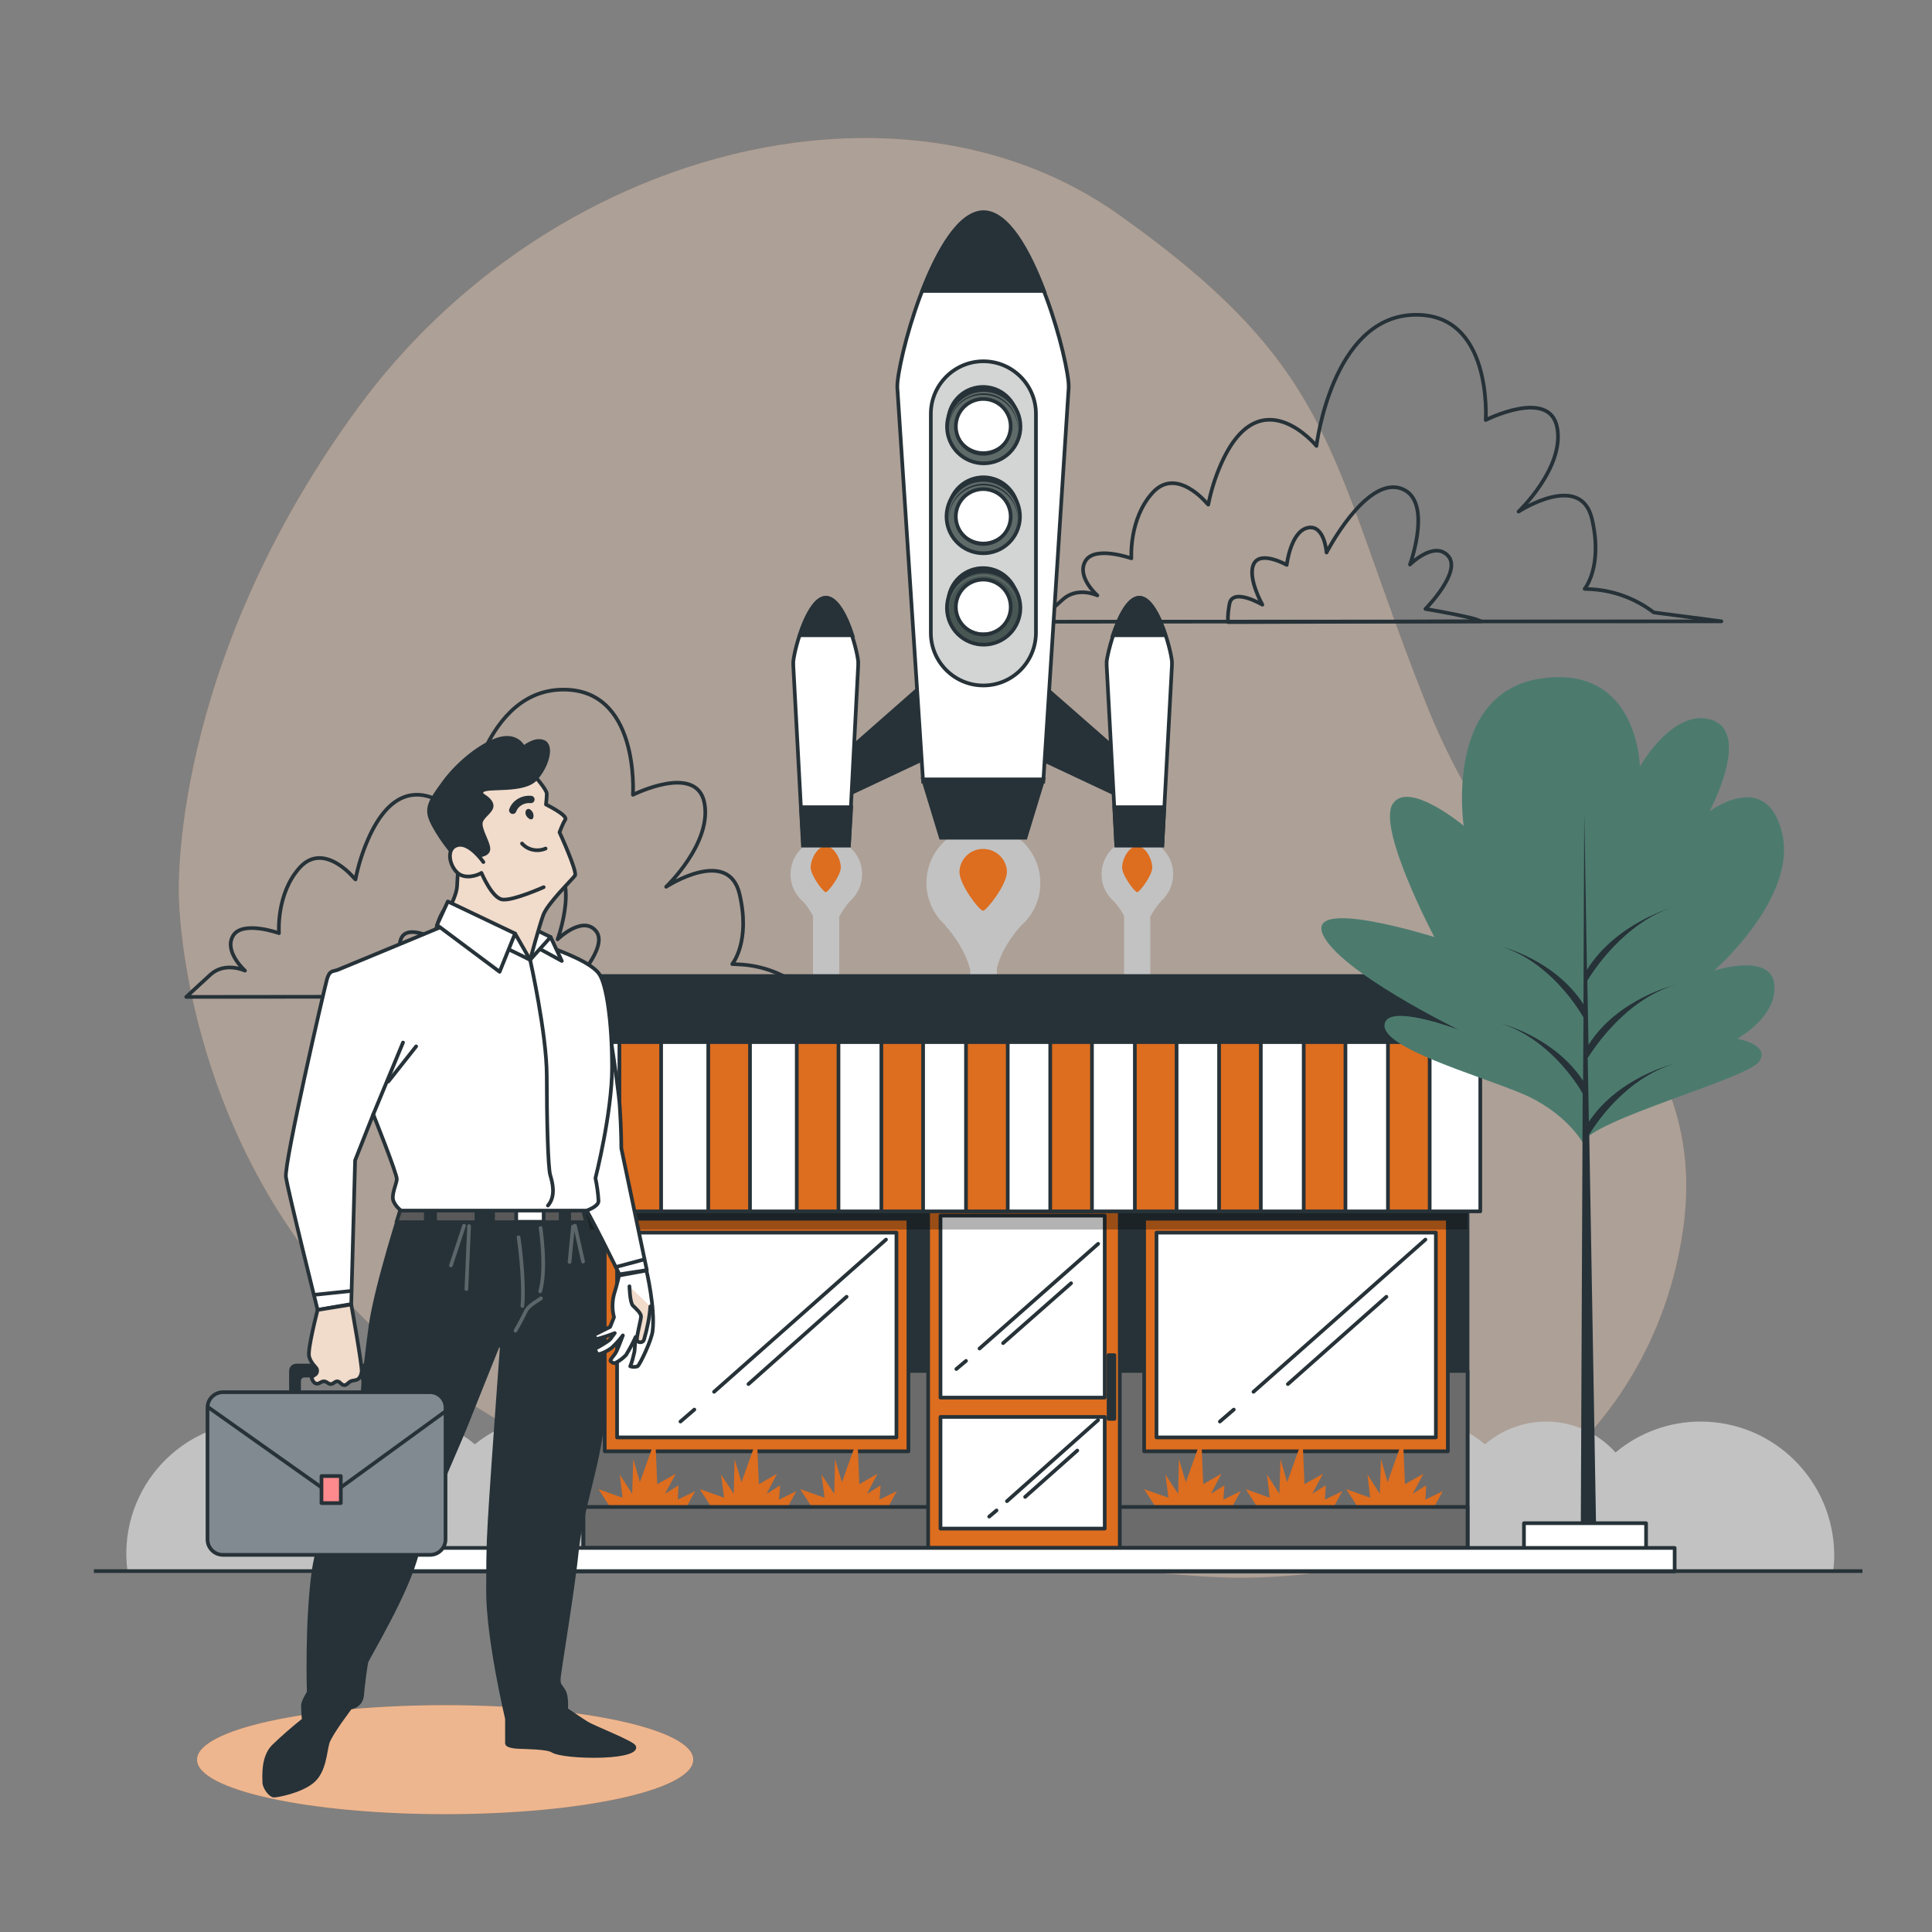 <?xml version="1.0" encoding="utf-8"?>
<!-- Generator: Adobe Illustrator 28.0.0, SVG Export Plug-In . SVG Version: 6.00 Build 0)  -->
<svg version="1.1" id="Layer_1" xmlns="http://www.w3.org/2000/svg" xmlns:xlink="http://www.w3.org/1999/xlink" x="0px" y="0px"
	 viewBox="0 0 500 500" style="enable-background:new 0 0 500 500;" xml:space="preserve"><rect x="0" y="0" width="500" height="500" fill="#808080" stroke="none"/>
<style type="text/css">
	.st0{opacity:0.39;}
	.st1{fill:#DD6D1F;}
	.st2{opacity:0.7;fill:#FFFFFF;enable-background:new    ;}
	.st3{fill:none;stroke:#263238;stroke-width:0.951;stroke-linecap:round;stroke-linejoin:round;}
	.st4{fill:#C2C2C2;}
	.st5{fill:#263238;stroke:#263238;stroke-width:0.951;stroke-miterlimit:10;}
	.st6{fill:#FFFFFF;stroke:#263238;stroke-width:0.951;stroke-miterlimit:10;}
	.st7{fill:#D2D5D4;stroke:#263238;stroke-width:0.951;stroke-miterlimit:10;}
	.st8{fill:#263238;}
	.st9{fill:#5E6B69;stroke:#263238;stroke-width:0.951;stroke-miterlimit:9.999;}
	.st10{fill:#5E6B69;stroke:#263238;stroke-width:0.951;stroke-miterlimit:10;}
	.st11{fill:#FFFFFF;stroke:#263238;stroke-width:0.951;stroke-miterlimit:10;}
	.st12{fill:#485654;stroke:#263238;stroke-width:0.951;stroke-miterlimit:9.999;}
	.st13{fill:#5E6B69;}
	.st14{fill:#FFFFFF;stroke:#263238;stroke-width:0.951;stroke-miterlimit:10;}
	.st15{fill:none;}
	.st16{fill:#263238;stroke:#263238;stroke-width:0.951;stroke-linecap:round;stroke-linejoin:round;}
	.st17{fill:#6B6B6B;stroke:#263238;stroke-width:0.951;stroke-linecap:round;stroke-linejoin:round;}
	.st18{fill:#DD6D1F;stroke:#263238;stroke-width:0.951;stroke-linecap:round;stroke-linejoin:round;}
	.st19{fill:#FFFFFF;stroke:#263238;stroke-width:0.951;stroke-linecap:round;stroke-linejoin:round;}
	.st20{opacity:0.3;enable-background:new    ;}
	.st21{fill:#4C7B6E;}
	.st22{fill:none;stroke:#263238;stroke-width:0.951;stroke-miterlimit:10;}
	.st23{opacity:0.5;fill:#FFFFFF;enable-background:new    ;}
	.st24{fill:#595959;stroke:#263238;stroke-width:0.951;stroke-linecap:round;stroke-linejoin:round;}
	.st25{fill:#F1DBCB;stroke:#263238;stroke-width:0.951;stroke-linecap:round;stroke-linejoin:round;}
	.st26{fill:none;stroke:#263238;stroke-width:1.902;stroke-linecap:round;stroke-linejoin:round;}
	.st27{fill:none;stroke:#5C656A;stroke-width:0.951;stroke-linecap:round;stroke-linejoin:round;}
	.st28{fill:#818991;stroke:#263238;stroke-width:0.951;stroke-linecap:round;stroke-linejoin:round;}
	.st29{fill:#FF8A8D;stroke:#263238;stroke-width:0.951;stroke-linecap:round;stroke-linejoin:round;}
</style>
<g id="freepik--background-simple--inject-72" class="st0">
	<path class="st1" d="M46.3,232c0,0,0.4,70.5,57.9,118.3s138.8,52.2,204.6,57.5s117.4-31.4,126.5-87.8s-40.8-73.6-66.4-138.3
		s-22.6-85.8-79.3-126.1s-147.8-17.2-197,50S46.3,232,46.3,232z"/>
	<path class="st2" d="M46.3,232c0,0,0.4,70.5,57.9,118.3s138.8,52.2,204.6,57.5s117.4-31.4,126.5-87.8s-40.8-73.6-66.4-138.3
		s-22.6-85.8-79.3-126.1s-147.8-17.2-197,50S46.3,232,46.3,232z"/>
</g>
<g id="freepik--Clouds--inject-72">
	<path class="st3" d="M383.3,160.8c-0.9-0.4-1.8-0.7-2.7-0.9c-5.4-1.3-11.7-2.3-11.7-2.3s9.5-9.6,5.9-13.7s-9.9,2.2-9.9,2.2
		s6.3-17.3-2.7-19.8s-18.9,16.7-18.9,16.7s-0.5-7.4-4.9-6.4s-5.4,9.6-5.4,9.6s-6.7-3.8-8.5-0.3s2.2,10.6,2.2,10.6s-7.6-4.5-8.5-0.3
		c-0.3,1.6-0.5,3.2-0.4,4.8L383.3,160.8z"/>
	<path class="st3" d="M445.5,160.8l-17.5-2.3c-4.6-3.5-10.1-5.6-15.9-6l-2-0.1c0,0,4.8-5.7,1.9-18.1s-19-1.9-19-1.9
		s11.9-11.3,10-21.7s-18.5-2-18.5-2s1.9-28.2-19-27.2s-24.8,33.9-24.8,33.9S326,97.4,316,120.1c-1.5,3.4-2.6,6.9-3.3,10.5l-0.4-0.4
		c0,0-7.8-9.5-14-2.7c-6.2,6.8-5.5,17-5.5,17s-9.5-3.4-11.9,0.7s3.1,8.9,3.1,8.9s-5.1-2.4-8.9,1c-2.4,2.1-4.8,4.4-6.4,5.8
		L445.5,160.8z"/>
	<path class="st3" d="M162.7,257.8c-0.9-0.4-1.8-0.7-2.7-0.9c-5.4-1.3-11.7-2.3-11.7-2.3s9.4-9.6,5.9-13.7s-9.9,2.2-9.9,2.2
		s6.3-17.3-2.7-19.9s-18.9,16.6-18.9,16.6s-0.4-7.4-4.9-6.4s-5.4,9.6-5.4,9.6s-6.7-3.8-8.5-0.3s2.2,10.6,2.2,10.6s-7.6-4.5-8.5-0.3
		c-0.3,1.6-0.5,3.2-0.4,4.8L162.7,257.8z"/>
	<path class="st3" d="M224.9,257.8l-17.5-2.3c-4.6-3.5-10.1-5.6-15.9-5.9l-2-0.1c0,0,4.8-5.7,1.9-18.1s-19-1.9-19-1.9
		s11.9-11.3,9.9-21.7s-18.5-2.1-18.5-2.1s1.9-28.2-19-27.2s-24.8,33.9-24.8,33.9s-14.7-17.9-24.7,4.7c-1.5,3.4-2.6,6.9-3.3,10.5
		l-0.4-0.4c0,0-7.8-9.5-14-2.7s-5.4,17-5.4,17s-9.5-3.4-11.9,0.7s3.1,9,3.1,9s-5.1-2.4-8.9,1c-2.3,2.1-4.8,4.4-6.3,5.8L224.9,257.8z
		"/>
</g>
<g id="freepik--Rocket--inject-72">
	<path class="st4" d="M440.1,367.9c-8,0-15.8,2.8-22,8c-8.8-9.8-23.8-10.7-33.8-2.1c-12.1-10.3-30.2-8.8-40.5,3.3
		c-1.2,1.4-2.2,2.9-3.1,4.5c-5.6-3-12.6-0.9-15.6,4.7c-0.9,1.7-1.4,3.6-1.4,5.5c0,0.5,0,0.9,0.1,1.4c-0.7-0.1-1.4-0.1-2.2-0.1
		c-4.5,0-8.8,1.6-12.1,4.5c-2.9-2.5-6.5-3.8-10.3-3.8c-0.5,0-1,0-1.5,0.1V237.2c0.8-1.4,1.7-2.8,2.8-4l0,0c3.8-3.4,4.2-9.3,0.8-13.1
		c-3.4-3.8-9.3-4.2-13.1-0.8s-4.2,9.3-0.8,13.1c0.2,0.3,0.5,0.5,0.8,0.8l0,0c1,1.1,2,2.4,2.7,3.8v158.9c-1.3,0.8-2.4,1.7-3.4,2.8
		c-7.4-6.1-17.9-6.9-26.1-2c-1.1-0.7-2.2-1.2-3.4-1.7V250.5c1.5-6,6.3-11,6.3-11l0,0c6.1-5.4,6.6-14.7,1.2-20.8s-14.7-6.6-20.8-1.2
		c-6.1,5.4-6.6,14.7-1.2,20.8c0.4,0.4,0.8,0.8,1.2,1.2v0.1c0,0,5,5.3,6.4,11.5v142.5c-0.4,0-0.9,0-1.4,0c-5.3,0-10.4,1.8-14.4,5.2
		c-4.6-5.1-11.9-6.6-18.1-3.9V237.2c0.8-1.4,1.7-2.8,2.8-4l0,0c3.8-3.4,4.2-9.3,0.8-13.1c-3.4-3.8-9.3-4.2-13.1-0.8
		s-4.2,9.3-0.8,13.1c0.2,0.3,0.5,0.5,0.8,0.8l0,0c1.1,1.1,1.9,2.4,2.7,3.8v158.3c-7-4-15.7-3-21.7,2.4c0.1-0.4,0.1-0.7,0.1-1.1
		c0-3.1-2.5-5.6-5.6-5.6c-0.4,0-0.9,0.1-1.3,0.2c-0.5-5.5-5.4-9.5-10.9-9c-1.3,0.1-2.5,0.5-3.6,1.1c-6.9-14.3-24-20.4-38.3-13.5
		c-2.2,1.1-4.3,2.4-6.2,4c-10-8.6-25-7.6-33.8,2.1c-14.5-12.2-36.2-10.3-48.4,4.2c-6.2,7.4-9,17-7.7,26.6h441.4
		c0.2-1.5,0.3-2.9,0.3-4.4C474.5,383.2,459.1,367.9,440.1,367.9z"/>
	<path class="st1" d="M217.6,224.5c0-2.1-1.7-5.5-3.9-5.5s-3.9,3.4-3.9,5.5s3.3,6.4,3.9,6.4S217.6,226.6,217.6,224.5z"/>
	<path class="st1" d="M298.2,224.5c0-2.1-1.7-5.5-3.9-5.5s-3.9,3.4-3.9,5.5s3.3,6.4,3.9,6.4S298.2,226.6,298.2,224.5z"/>
	<path class="st5" d="M214.2,198.9l27.4-24.1v20.4l-25.5,12L214.2,198.9z"/>
	<path class="st6" d="M219.7,218.8h-11.9l-2.5-46.6c0-0.3,0-0.7,0-1c0.4-3.9,4-16.5,8.4-16.5l0,0c4.4,0,8,12.6,8.4,16.5
		c0,0.3,0,0.7,0,1L219.7,218.8z"/>
	<path class="st5" d="M207,164.4h13.6c-1.5-4.7-4-9.7-6.8-9.7S208.5,159.7,207,164.4z"/>
	<polygon class="st5" points="207.3,208.9 207.9,218.8 219.7,218.8 220.3,208.9 	"/>
	<path class="st5" d="M294.4,198.9L267,174.9v20.4l25.5,12L294.4,198.9z"/>
	<path class="st6" d="M288.9,218.8h11.9l2.5-46.6c0-0.3,0-0.7,0-1c-0.4-3.9-4-16.5-8.4-16.5l0,0c-4.4,0-8,12.6-8.5,16.5
		c0,0.3,0,0.7,0,1L288.9,218.8z"/>
	<polygon class="st5" points="301.3,208.9 300.8,218.8 288.9,218.8 288.4,208.9 	"/>
	<path class="st5" d="M288,164.4h13.6c-1.5-4.7-4-9.7-6.8-9.7S289.6,159.7,288,164.4z"/>
	<path class="st1" d="M260.6,225.6c-0.1-3.4-3-6-6.4-5.9c-3.2,0.1-5.8,2.7-5.9,5.9c0,3.4,5.2,10.1,6.1,10.1
		C255.2,235.8,260.6,229,260.6,225.6z"/>
	<path class="st6" d="M270,202.3h-31.1l-6.6-100.9c-0.1-0.9-0.1-1.8,0-2.7c1.1-10.1,10.6-43.2,22.1-43.2l0,0
		c11.5,0,21,33.1,22.1,43.2c0.1,0.9,0.1,1.8,0,2.7L270,202.3z"/>
	<path class="st7" d="M254.5,177.4L254.5,177.4c-7.5,0-13.6-6.1-13.6-13.6v-56.7c0-7.5,6.1-13.6,13.6-13.6l0,0
		c7.5,0,13.6,6.1,13.6,13.6v56.6C268.1,171.3,262,177.4,254.5,177.4z"/>
	<polygon class="st5" points="265.4,216.8 243.5,216.8 238.9,201.7 270,201.7 	"/>
	
		<ellipse transform="matrix(0.998 -5.712252e-02 5.712252e-02 0.998 -5.823 14.714)" class="st8" cx="254.5" cy="109.2" rx="9.5" ry="9.5"/>
	
		<ellipse transform="matrix(0.462 -0.887 0.887 0.462 39.09 285.147)" class="st9" cx="254.5" cy="110.4" rx="9.5" ry="9.5"/>
	<path class="st8" d="M254.5,102.2c4.8,0,8.7,3.8,8.9,8.6c0-0.1,0-0.2,0-0.4c-0.2-4.9-4.3-8.8-9.2-8.6c-4.7,0.2-8.5,3.9-8.6,8.6
		c0,0.1,0,0.2,0,0.4C245.7,105.9,249.7,102.1,254.5,102.2z"/>
	
		<ellipse transform="matrix(0.16 -0.987 0.987 0.16 104.782 343.876)" class="st6" cx="254.5" cy="110.4" rx="7.1" ry="7.1"/>
	<path class="st8" d="M254.5,116.8c3.8,0,6.9-3,7.1-6.8c0,0.1,0,0.2,0,0.3c0,3.9-3.2,7.1-7.1,7.1c-3.9,0-7.1-3.2-7.1-7.1
		c0-0.1,0-0.2,0-0.3C247.6,113.8,250.7,116.8,254.5,116.8z"/>
	<ellipse transform="matrix(0.316 -0.949 0.949 0.316 48.147 332.139)" class="st8" cx="254.5" cy="132.7" rx="9.5" ry="9.5"/>
	
		<ellipse transform="matrix(0.316 -0.949 0.949 0.316 47.065 332.918)" class="st10" cx="254.5" cy="133.8" rx="9.5" ry="9.5"/>
	<path class="st8" d="M254.5,125.6c4.8,0,8.7,3.8,8.9,8.6c0-0.1,0-0.2,0-0.4c-0.2-4.9-4.3-8.8-9.2-8.6c-4.7,0.2-8.5,3.9-8.6,8.6
		c0,0.1,0,0.2,0,0.4C245.7,129.4,249.7,125.6,254.5,125.6z"/>
	
		<ellipse transform="matrix(0.316 -0.949 0.949 0.316 47.065 332.919)" class="st11" cx="254.5" cy="133.8" rx="7.1" ry="7.1"/>
	<path class="st8" d="M254.5,140.2c3.8,0,6.9-3,7.1-6.8c0,0.1,0,0.2,0,0.3c0,3.9-3.2,7.1-7.1,7.1c-3.9,0-7.1-3.2-7.1-7.1v0
		c0-0.1,0-0.2,0-0.3C247.6,137.3,250.7,140.2,254.5,140.2z"/>
	
		<ellipse transform="matrix(0.998 -5.712252e-02 5.712252e-02 0.998 -8.503 14.791)" class="st8" cx="254.5" cy="156.1" rx="9.5" ry="9.5"/>
	
		<ellipse transform="matrix(0.462 -0.887 0.887 0.462 -2.531 310.409)" class="st12" cx="254.5" cy="157.3" rx="9.5" ry="9.5"/>
	<path class="st13" d="M254.5,149.1c4.8,0,8.7,3.8,8.9,8.6c0-0.1,0-0.2,0-0.4c-0.2-4.9-4.3-8.8-9.2-8.6c-4.7,0.2-8.5,3.9-8.6,8.6
		c0,0.1,0,0.2,0,0.4C245.7,152.8,249.7,149.1,254.5,149.1z"/>
	
		<ellipse transform="matrix(0.464 -0.886 0.886 0.464 -2.984 309.594)" class="st14" cx="254.5" cy="157.3" rx="7.1" ry="7.1"/>
	<path class="st8" d="M254.5,163.7c3.8,0,6.9-3,7.1-6.8c0,0.1,0,0.2,0,0.3c0,3.9-3.2,7.1-7.1,7.1c-3.9,0-7.1-3.2-7.1-7.1
		c0-0.1,0-0.2,0-0.3C247.6,160.7,250.7,163.7,254.5,163.7z"/>
	<path class="st5" d="M238.7,75.3h31.5c-4-10.6-9.5-20.4-15.7-20.4l0,0C248.3,55,242.7,64.8,238.7,75.3z"/>
	<line class="st15" x1="233.7" y1="169.1" x2="233.7" y2="169.7"/>
	<line class="st15" x1="233.7" y1="169.3" x2="233.7" y2="169.7"/>
	<line class="st15" x1="233.7" y1="169.5" x2="233.7" y2="169.7"/>
</g>
<g id="freepik--Building--inject-72">
	<rect x="151" y="252.6" class="st16" width="228.8" height="148"/>
	<rect x="151" y="354.8" class="st17" width="228.8" height="45.9"/>
	<rect x="156.5" y="315.4" class="st18" width="78.6" height="60.2"/>
	<rect x="159.7" y="319" class="st19" width="72.3" height="53"/>
	<line class="st3" x1="179.7" y1="364.8" x2="176.1" y2="367.9"/>
	<line class="st3" x1="229.3" y1="320.8" x2="184.8" y2="360.2"/>
	<line class="st3" x1="219.1" y1="335.6" x2="193.7" y2="358.2"/>
	<rect x="296.1" y="315.4" class="st18" width="78.6" height="60.2"/>
	<rect x="299.3" y="319" class="st19" width="72.3" height="53"/>
	<line class="st3" x1="319.3" y1="364.8" x2="315.7" y2="367.9"/>
	<line class="st3" x1="368.9" y1="320.8" x2="324.4" y2="360.2"/>
	<line class="st3" x1="358.8" y1="335.6" x2="333.3" y2="358.2"/>
	<polygon class="st1" points="300.1,391.6 296.1,385.4 302.4,387.6 301.6,381.6 304.9,386.6 305.1,377.6 306.9,383.6 310.9,372.4 
		311.4,384.1 316.1,381.4 313.4,386.6 316.9,384.4 316.6,388.1 321.1,385.9 318.1,391.4 	"/>
	<polygon class="st1" points="326.4,391.6 322.4,385.4 328.6,387.6 327.9,381.6 331.1,386.6 331.4,377.6 333.1,383.6 337.1,372.4 
		337.6,384.1 342.4,381.4 339.6,386.6 343.1,384.4 342.9,388.1 347.4,385.9 344.4,391.4 	"/>
	<polygon class="st1" points="352.4,391.6 348.4,385.4 354.6,387.6 353.9,381.6 357.1,386.6 357.4,377.6 359.1,383.6 363.1,372.4 
		363.6,384.1 368.4,381.4 365.6,386.6 369.1,384.4 368.9,388.1 373.4,385.9 370.4,391.4 	"/>
	<polygon class="st1" points="158.9,391.6 154.9,385.4 161.1,387.6 160.4,381.6 163.6,386.6 163.9,377.6 165.6,383.6 169.6,372.4 
		170.1,384.1 174.9,381.4 172.1,386.6 175.6,384.4 175.4,388.1 179.9,385.9 176.9,391.4 	"/>
	<polygon class="st1" points="185.1,391.6 181.1,385.4 187.4,387.6 186.6,381.6 189.9,386.6 190.1,377.6 191.9,383.6 195.9,372.4 
		196.4,384.1 201.1,381.4 198.4,386.6 201.9,384.4 201.6,388.1 206.1,385.9 203.1,391.4 	"/>
	<polygon class="st1" points="211.1,391.6 207.1,385.4 213.4,387.6 212.6,381.6 215.9,386.6 216.1,377.6 217.9,383.6 221.9,372.4 
		222.4,384.1 227.1,381.4 224.4,386.6 227.9,384.4 227.6,388.1 232.1,385.9 229.1,391.4 	"/>
	<rect x="151" y="390" class="st17" width="228.8" height="10.6"/>
	<rect x="240.2" y="310.2" class="st18" width="49.6" height="90.4"/>
	<path class="st19" d="M285.9,361.7h-42.5v-47.1h42.5V361.7z M285.9,366.7h-42.5v28.9h42.5V366.7z"/>
	<rect x="286.9" y="350.7" class="st16" width="1.5" height="16.5"/>
	<line class="st3" x1="250" y1="352.2" x2="247.5" y2="354.3"/>
	<line class="st3" x1="284.2" y1="321.9" x2="253.5" y2="349"/>
	<line class="st3" x1="277.2" y1="332.1" x2="259.6" y2="347.6"/>
	<line class="st3" x1="257.9" y1="390.9" x2="256" y2="392.5"/>
	<line class="st3" x1="284.2" y1="367.5" x2="260.6" y2="388.5"/>
	<line class="st3" x1="278.8" y1="375.4" x2="265.3" y2="387.4"/>
	<rect x="151.5" y="287.5" class="st20" width="228.3" height="30.7"/>
	<rect x="147.7" y="269.7" class="st19" width="235.4" height="43.8"/>
	<rect x="160.3" y="269.7" class="st18" width="10.8" height="43.8"/>
	<rect x="183.3" y="269.7" class="st18" width="10.8" height="43.8"/>
	<rect x="206.2" y="269.7" class="st18" width="10.8" height="43.8"/>
	<rect x="228.1" y="269.7" class="st18" width="10.8" height="43.8"/>
	<rect x="250" y="269.7" class="st18" width="10.8" height="43.8"/>
	<rect x="271.8" y="269.7" class="st18" width="10.8" height="43.8"/>
	<rect x="293.7" y="269.7" class="st18" width="10.8" height="43.8"/>
	<rect x="315.5" y="269.7" class="st18" width="10.8" height="43.8"/>
	<rect x="337.4" y="269.7" class="st18" width="10.8" height="43.8"/>
	<rect x="359.2" y="269.7" class="st18" width="10.8" height="43.8"/>
</g>
<g id="freepik--Tree--inject-72">
	<path class="st21" d="M409.6,295.7c0,0-4.4-8-16-12.8s-35.6-11.6-35.3-17.6s19.2,1.2,19.2,1.2s-31.2-15.2-35.2-24.8
		s28.9,0.8,28.9,0.8s-14.8-28-10.8-34.4s18.4,5.6,18.4,5.6s-5.2-34.4,20-38.1s25.6,22.8,25.6,22.8s8.8-15.6,18.8-12
		s-0.8,23.6-0.8,23.6s14.8-11.2,18.8,5.6s-17.6,35.6-17.6,35.6s14.8-4.8,15.6,3.6s-9.6,14-9.6,14s8.8,1.6,5.6,6
		S412.4,289.7,409.6,295.7z"/>
	<path class="st8" d="M433.5,254.9c0,0-14.8,3.5-22.4,15.5l-0.3-16.6c1.2-2,9.5-15.2,22.7-19.2c0,0-15.2,4.1-22.8,16.4l-0.7-41
		l-0.2,49.9c-7.5-11.6-21.2-14.9-21.2-14.9c12.4,3.9,19.8,15.9,21.2,18.3l-0.1,16.4c-7.5-11.4-21.2-14.8-21.2-14.8
		c12.2,3.9,19.6,15.4,21.1,18.1l-0.5,114.3h4l-1.8-103.7c1.4-2.3,9.1-14.4,22-18.3c0,0-14.4,3.4-22.1,15l-0.3-16.5
		C412.6,271.2,420.6,258.8,433.5,254.9z"/>
	<rect x="394.4" y="394.2" class="st19" width="31.6" height="7.2"/>
</g>
<g id="freepik--Floor--inject-72">
	<rect x="101.5" y="400.6" class="st19" width="331.9" height="6.1"/>
	<line class="st22" x1="24.3" y1="406.6" x2="482" y2="406.6"/>
</g>
<g id="freepik--Character--inject-72">
	<ellipse class="st1" cx="115.2" cy="455.4" rx="64.2" ry="14.1"/>
	<ellipse class="st23" cx="115.2" cy="455.4" rx="64.2" ry="14.1"/>
	<path class="st16" d="M104.2,311.6c0,0-6.8,20.9-8.3,31.5s-4.5,40.1-4.5,40.1c-5.3,6.7-8.9,14.6-10.2,23.1
		c-1.9,13.5-1.3,31.7-1.3,31.7s-1.5,2.3-1.5,3.4s0.2,3.7,0.2,3.7c-2.8,2.2-5.4,4.5-7.9,6.9c-2.8,2.9-2.3,8-2.3,9.3s1.6,3.4,2.5,3.4
		s6.9-1.1,10-3.7s3.2-7.7,3.9-10s5.9-9.1,5.9-9.1c1.6-0.2,2.8-1.4,3-3c0.2-2.8,0.9-7.7,1.1-8.7s10.8-18.2,13.2-28.5
		s9.8-25.8,12.5-32.6s8.3-20.7,8.3-20.7l1.1-0.4c0,0-2.2,30-2.8,39.5s-0.8,11.9-0.8,24.3s4.9,33,4.9,33v6.4c0,0.4,1,0.8,2.9,0.9
		s7.5,0.1,8.9,1s7.1,1.5,12.9,1.3s8.8-1.3,8.2-2.4s-10.6-5-12.2-6s-5.4-3.6-5.4-3.6s0.3-3.3-0.6-4.8s-1.3-1.4-1.3-3
		s3.7-23.1,4.7-33.3s6.4-24.7,6.8-35.6s-0.6-19.2-1.5-31.5c-0.5-7.4-1.8-14.7-3.9-21.8L104.2,311.6z"/>
	<polygon class="st24" points="145.1,312.4 127.6,312.1 127.6,316.3 145.1,316.3 	"/>
	<path class="st24" d="M147.3,316.3h4.4c-0.6-2.4-1-3.8-1-3.8l-3.4-0.1L147.3,316.3z"/>
	<polygon class="st24" points="112.6,316.3 123.3,316.3 123.3,312 112.6,311.8 	"/>
	<path class="st24" d="M110.3,311.7l-6.2-0.1c0,0-0.6,1.8-1.5,4.7h7.6V311.7z"/>
	<rect x="133.6" y="312.3" class="st19" width="7.1" height="3.9"/>
	<path class="st19" d="M167.3,328.8c0,0,2.3,9.7,1.6,15.6c-0.2,2.3-3.3,8.8-3.9,9.2c-0.6,0.2-1.3,0.2-1.9,0c0.5-1.2,0.8-2.5,1.1-3.8
		c0.1-1,0.3-3.8,0.3-3.8c-0.7,1.6-1.6,3.2-2.5,4.7c-0.9,0.9-1.8,1.6-2.9,2.1c-0.4,0-0.9-0.3-1.1-0.6c-0.2-0.4,1-1.3,1.6-2.6
		s1.6-4,1.6-4c-0.9,1.2-1.9,2.3-3,3.3c-1,0.7-2.1,1.3-3.3,1.6c-0.4,0-1.1-1.4-0.8-1.5s3.5-1.9,3.9-2.5c0.4-0.5,0.7-1,1.1-1.5
		c-1.5,0.6-3,1.1-4.5,1.5c-0.6,0-0.9-1-0.9-1l4.2-2.1l1-2.5c-0.5-1.9-0.5-4,0-5.9c0.9-2.9,1.3-4.9,1.3-4.9L167.3,328.8z"/>
	<path class="st25" d="M162.9,332.9c0,0,0.1,4.2,0.9,5s2.1,1.9,2.1,2.8s-1.4,5.9-1,6.3c0.3,0.4,1,0.5,1.4,0.2
		c0.2-0.1,0.3-0.3,0.4-0.6c0.8-2.8,1.4-5.6,1.6-8.5"/>
	<path class="st19" d="M156.6,259.7c0,0,3.4,20.6,3.8,26.7s0.4,10.8,0.4,10.8l6.6,31.5l-7.1,1.1c0,0-8.3-17-10-19s-2.5-5.8-1.9-11.2
		s0.1-35.1,1.4-38.6c0.7-2.1,3-3.3,5.1-2.6C155.6,258.8,156.1,259.1,156.6,259.7z"/>
	<line class="st3" x1="159.4" y1="327.9" x2="166.5" y2="326"/>
	<path class="st19" d="M116.3,239c0,0-27.6,11.5-28.9,12s-2.1,0-2.8,2.5S73.5,301,74,304.6s8.2,34.4,8.2,34.4l8.7-1.5l1-37.2
		l4.7-11.9c0,0,6.2,15.5,6.1,16.8s-1.6,4.2-0.8,5.8c0.4,0.9,1.1,1.7,1.9,2.3h48c0,0,3-1,3.1-2.4c-0.1-2-0.4-4.1-0.8-6
		c0,0,4.3-16.9,4.3-28.6s-1.4-21.4-3.3-24.2s-8.7-5.6-14.9-7.7s-11.4-4.2-16.9-4.7S116.3,239,116.3,239z"/>
	<path class="st3" d="M137.2,248.4c0,0,4.3,19.2,4.3,30s0.3,23.7,0.9,25.7s1.5,5.5-0.6,7.9"/>
	<line class="st3" x1="96.6" y1="288.4" x2="104.3" y2="269.8"/>
	<line class="st3" x1="100.5" y1="279.9" x2="107.7" y2="270.8"/>
	<line class="st3" x1="81.3" y1="335.1" x2="90.9" y2="334.1"/>
	<polygon class="st19" points="142.5,242.5 145.4,248.7 138.8,245.1 	"/>
	<polygon class="st19" points="137.2,248.4 142.5,242.5 137.3,240 	"/>
	<path class="st25" d="M138.1,200.5c0,0,3.4,3.8,3.4,4.9c0,0.9-0.1,1.9-0.2,2.8c0,0,5.7,2.8,5,3.9s-1.5,3.3-1.5,3.3s4.7,10.2,4,11.2
		s-7.1,7.2-8.2,10.2s-3.4,11.6-3.4,11.6l-21.7-12c0,0,2.7-4.3,2.8-7.2s0.5-5.2,0-6.9s-3.2-6.3-3.4-10.7s4.5-9.6,10.8-12.6
		C132,196,138.1,200.5,138.1,200.5z"/>
	<path class="st3" d="M135.1,218.3c1.5,1.7,4,2.2,6.1,1.3"/>
	<path class="st8" d="M137.9,210.3c0.3,0.7,0.2,1.5-0.2,1.7s-1.1-0.2-1.5-0.9s-0.2-1.5,0.3-1.7S137.5,209.6,137.9,210.3z"/>
	<path class="st26" d="M132.7,209.7c0.7-1.9,2.7-3,4.7-2.8"/>
	<path class="st16" d="M123.1,221.5c0,0,3.3,0,3.3-1.8s-2.5-5.3-1.9-7.1s3.6-3,2.5-4.9s-3.4-1.9-2.1-3.1s10.6,0.4,13.7-3
		s4.4-8.6,2.1-9.6s-5.2,1.5-5.2,1.5s-1.5-3.5-6.1-2.3s-10.8,6.2-14.4,11.1s-4.8,6.7-3.4,10s5.9,9.5,7.7,10.5
		S123.1,221.5,123.1,221.5z"/>
	<path class="st25" d="M125.1,223.1c0,0-3.5-5.1-6.6-4.4s-2.3,5.1-0.2,7.1s5.6,0.6,6.3,0.1c0,0,2.8,6.7,5.5,6.9
		c2.8,0.3,10.6-3.2,10.6-3.2"/>
	<polygon class="st19" points="133.3,241.6 137.2,248.4 129.6,244.7 	"/>
	<polygon class="st19" points="115.9,233.3 133.3,241.6 129.3,251.5 113.1,239.4 	"/>
	<path class="st27" d="M139.9,317.8c0,0,1.6,10.6-0.1,16.4"/>
	<path class="st27" d="M134.2,320.2c0,0,1.6,10.5,1,17.8"/>
	<path class="st27" d="M140,336c-0.4,0.4-3.3,1.8-4,3.5c-0.8,1.7-1.7,3.3-2.6,4.9"/>
	<line class="st27" x1="120.1" y1="317.2" x2="116.7" y2="327.5"/>
	<line class="st27" x1="121.4" y1="317.3" x2="120.7" y2="333.6"/>
	<line class="st27" x1="148.8" y1="317.2" x2="150.9" y2="326.5"/>
	<path class="st27" d="M148.3,317.4c0,0-0.9,8.8-0.9,9.2"/>
	<path class="st16" d="M94.8,353.4H76.7c-0.8,0-1.4,0.6-1.4,1.4v7.4c0,0.8,0.6,1.4,1.4,1.4h2.1c-0.8,0-1.4-0.6-1.4-1.4v-4.8
		c0-0.8,0.6-1.4,1.4-1.4h13.8c0.8,0,1.4,0.6,1.4,1.4v4.8c0,0.8-0.6,1.4-1.4,1.4h2.1c0.8,0,1.4-0.6,1.4-1.4v-7.4
		C96.2,354,95.6,353.4,94.8,353.4L94.8,353.4z"/>
	<path class="st25" d="M82.2,339c0,0-2.7,10.3-2.2,12.1s1.9,2.8,2,3.2c0.2,0.6,0,1.2-0.5,1.5l-0.6,0.4c0,0-0.5,0-0.1,0.8
		c0.2,0.4,0.4,0.8,0.8,1c0.8,0.4,1.3-0.4,2.1-0.5s1.2,0.7,1.9,0.7s1.1-0.8,1.8-0.7s1.1,1.3,2.1,0.9c0.4-0.2,0.7-0.6,1.2-0.9
		c0.6-0.3,1.6-0.2,2.1-0.7c0.5-0.5,0.7-1.1,0.8-1.8c0.2-1.3-2.7-17.4-2.7-17.4L82.2,339z"/>
	<path class="st28" d="M57.7,360.3h53.6c2.2,0,4,1.8,4,4v34.1c0,2.2-1.8,4-4,4H57.7c-2.2,0-4-1.8-4-4v-34.1
		C53.7,362.1,55.5,360.3,57.7,360.3z"/>
	<path class="st3" d="M53.9,364.2L83,384.8c1.6,1.2,3.8,1.2,5.4,0l26.8-19.5"/>
	<rect x="83.2" y="382" class="st29" width="5" height="7"/>
</g>
</svg>
